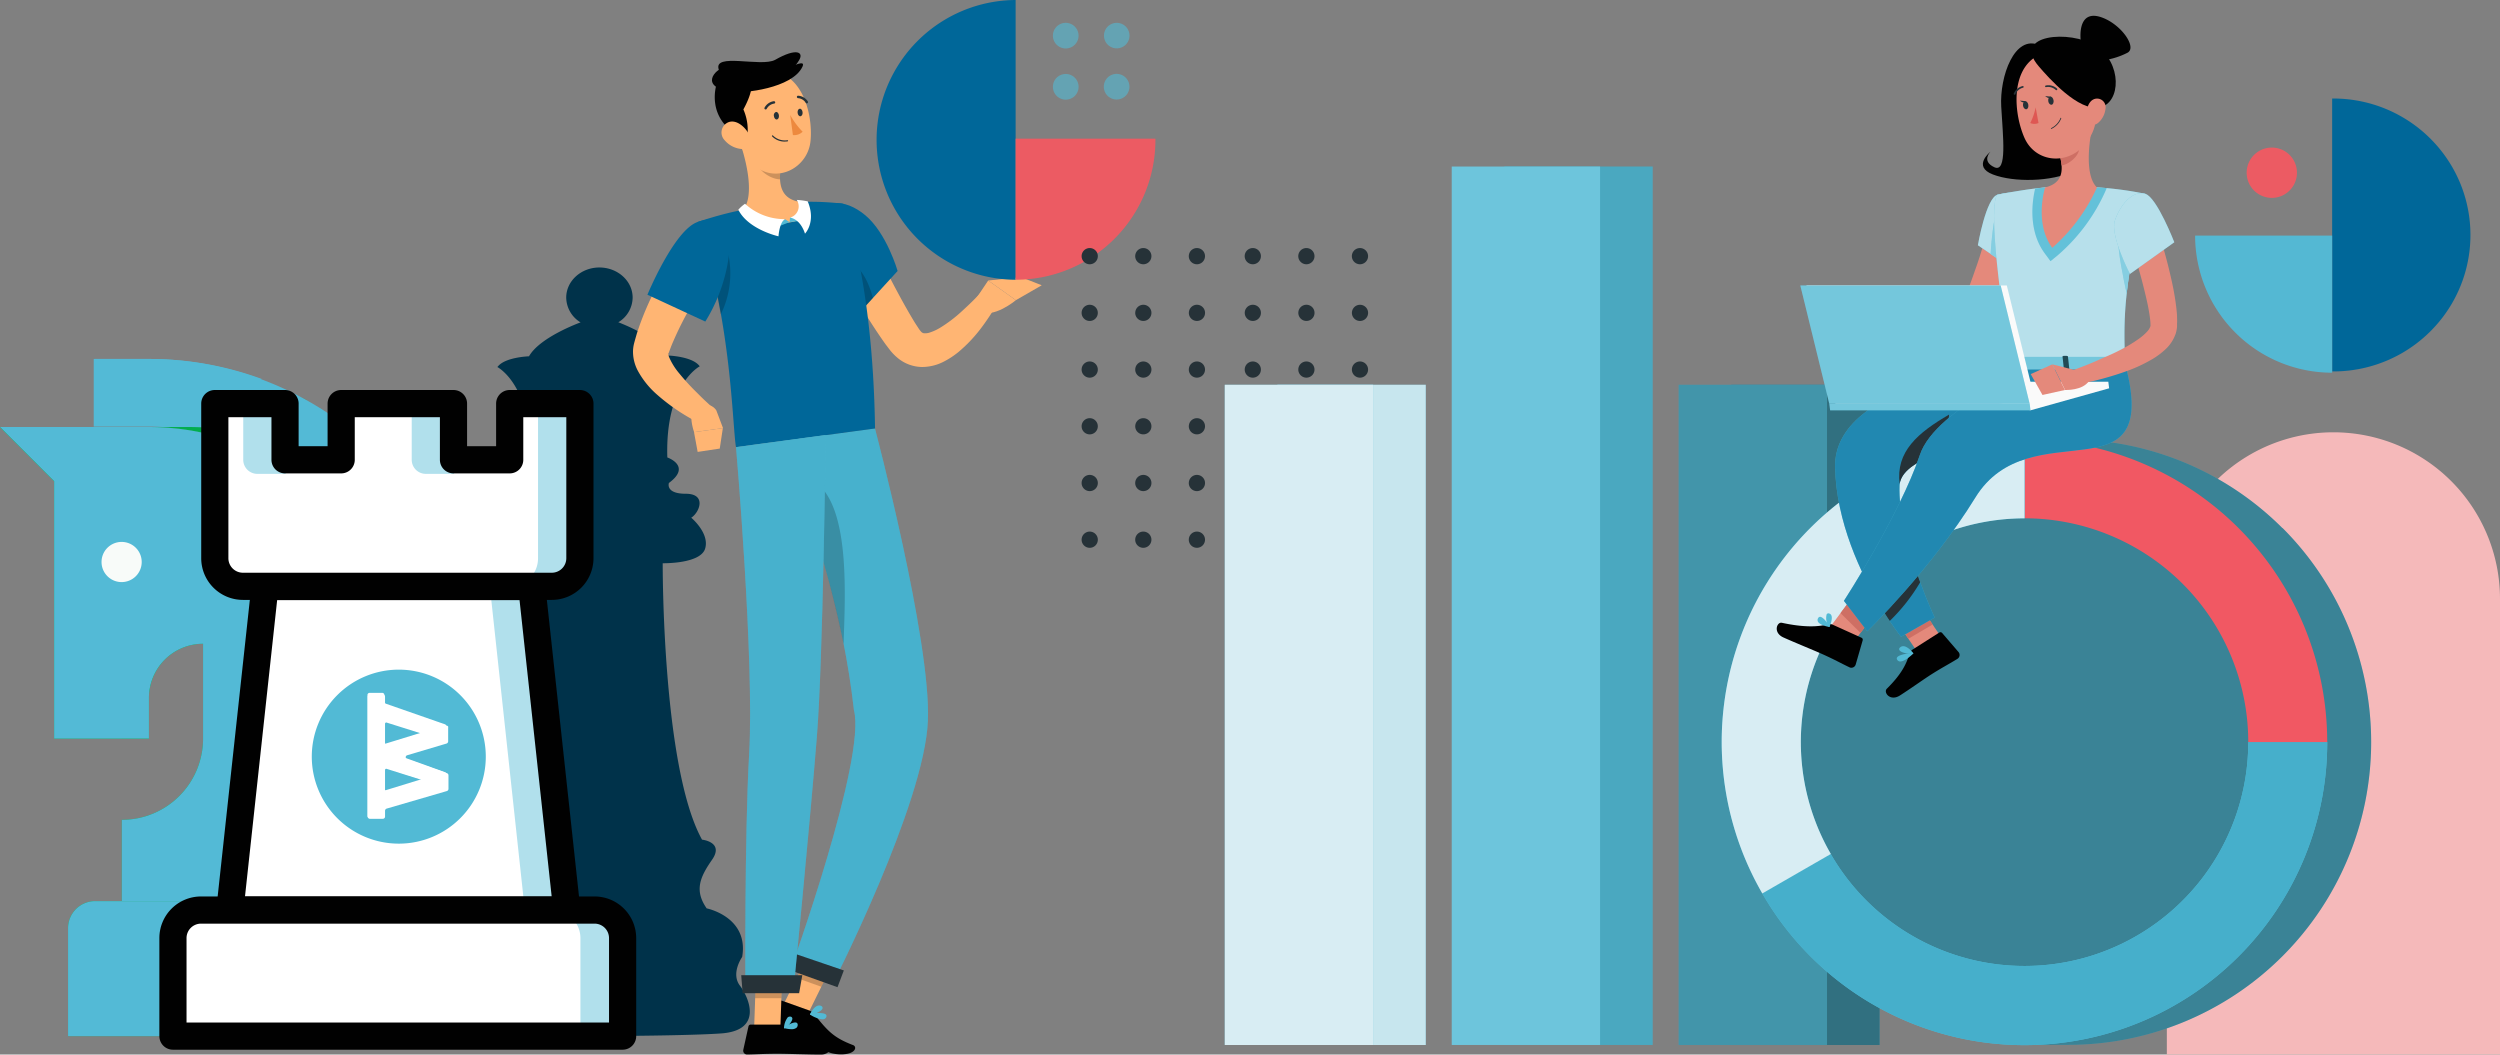 <svg xmlns="http://www.w3.org/2000/svg" width="474.131" height="200" viewBox="0 0 474.131 200">
  <rect x="0" y="0" width="474.131" height="200" fill="#808080" stroke="none"/>
  <g id="Group_10" data-name="Group 10" transform="translate(-1210.869 -272)">
    <g id="Group_5" data-name="Group 5" transform="translate(1210.869 272)">
      <g id="Group_12" data-name="Group 12">
        <g id="Group_57" data-name="Group 57" transform="translate(0 50.729)">
          <path id="Fill_5" data-name="Fill 5" d="M51.961,145.26c7.914-.585,5.263-6.744,3.5-9.076s.436-5.418.436-5.418c1.314-7.619-6.734-9.221-6.734-9.221-2.341-3.374-1.316-5.861,1.027-9.225s-1.905-3.808-1.905-3.808c-7.614-13.764-7.457-52.421-7.457-52.421s7.168.149,8.048-2.779-2.635-5.855-2.635-5.855c1.606-1.028,2.934-4.544-1.023-4.544s-3.213-2.049-3.213-2.049c4.393-3.221-.3-4.836-.3-4.836-.432-13.912,6.143-17.279,6.143-17.279a1.732,1.732,0,0,0-.259-.308c-1.563-1.611-5.737-1.743-5.737-1.743-1.783-3.187-7.873-5.7-9.439-6.309a5.548,5.548,0,0,0,2.713-4.675C35.125,2.562,32.3,0,28.815,0c-3.458,0-6.286,2.562-6.286,5.712a5.58,5.58,0,0,0,2.723,4.7c-.177.062-7.747,2.817-9.78,6.432,0,0-4.166.133-5.739,1.745a2.086,2.086,0,0,0-.259.294s6.591,3.374,6.155,17.282c0,0-4.694,1.612-.3,4.827,0,0,.738,2.049-3.223,2.049s-2.633,3.52-1.015,4.538c0,0-3.513,2.924-2.642,5.861S16.5,56.218,16.5,56.218s.155,38.659-7.449,52.421c0,0-4.246.449-1.907,3.81s3.37,5.857,1.027,9.221c0,0-8.06,1.615-6.734,9.223,0,0,2.2,3.08.434,5.42-1.748,2.343-4.391,8.489,3.525,9.081,7.9.585,38.661.452,46.567-.135" transform="translate(84.856)" fill="#00324a"/>
          <path id="Fill_7" data-name="Fill 7" d="M59.1,102.612V61.567A48.838,48.838,0,0,0,10.279,12.825H0V0H10.279A61.617,61.617,0,0,1,71.948,61.567v41.045Z" transform="translate(17.775 17.349)" fill="#53bad6"/>
          <path id="Fill_9" data-name="Fill 9" d="M7.7,0H0A48.858,48.858,0,0,1,48.793,48.812V89.918H56.5V48.812A48.86,48.86,0,0,0,7.7,0" transform="translate(28.144 30.255)" fill="#03ad4f"/>
          <path id="Fill_11" data-name="Fill 11" d="M0,0A61.456,61.456,0,0,1,24.124,48.854V89.918" transform="translate(65.599 30.043)" fill="#03ad4f"/>
          <path id="Fill_13" data-name="Fill 13" d="M0,0Q1.18.609,2.328,1.269" transform="translate(56.712 24.331)" fill="#03ad4f"/>
          <path id="Fill_15" data-name="Fill 15" d="M31.742,3.826A61.9,61.9,0,0,0,10.246,0H0V5.078" transform="translate(17.987 17.349)" fill="#53bad6"/>
          <path id="Fill_17" data-name="Fill 17" d="M77.026,89.918V48.813A48.854,48.854,0,0,0,28.244,0H0L10.271,10.277V59.089H28.244V51.382A10.269,10.269,0,0,1,38.512,41.108V59.089A15.409,15.409,0,0,1,23.107,74.5V89.918Z" transform="translate(0 30.255)" fill="#03ad4f"/>
          <path id="Fill_19" data-name="Fill 19" d="M7.7,0H0A48.861,48.861,0,0,1,48.8,48.812V89.918h7.7V48.812A48.859,48.859,0,0,0,7.7,0" transform="translate(20.526 30.255)" fill="#03ad4f"/>
          <path id="Fill_21" data-name="Fill 21" d="M0,10.277v7.707H5.148V10.277A10.289,10.289,0,0,1,15.448,0H10.3A10.289,10.289,0,0,0,0,10.277" transform="translate(23.066 71.3)" fill="#03ad4f"/>
          <path id="Fill_23" data-name="Fill 23" d="M0,0,12.908,12.906V5.164Z" transform="translate(0 30.255)" fill="#03ad4f"/>
          <path id="Fill_25" data-name="Fill 25" d="M77.026,89.918V48.813A48.854,48.854,0,0,0,28.244,0H0L10.271,10.277V59.089H28.244V51.382A10.269,10.269,0,0,1,38.512,41.108V59.089A15.409,15.409,0,0,1,23.107,74.5V89.918" transform="translate(0 30.255)" fill="#53bad6"/>
          <path id="Fill_27" data-name="Fill 27" d="M0,3.808A3.809,3.809,0,1,0,3.81,0,3.809,3.809,0,0,0,0,3.808" transform="translate(19.257 52.047)" fill="#f8fbf9"/>
          <path id="Fill_29" data-name="Fill 29" d="M5.128,0A5.125,5.125,0,0,0,0,5.121V25.6H87.183V5.121A5.125,5.125,0,0,0,82.056,0Z" transform="translate(12.908 120.172)" fill="#03ad4f"/>
          <path id="Fill_31" data-name="Fill 31" d="M7.745,0H0A5.144,5.144,0,0,1,5.165,5.121V25.6h7.744V5.121A5.143,5.143,0,0,0,7.745,0" transform="translate(87.183 120.172)" fill="#03ad4f"/>
          <path id="Fill_33" data-name="Fill 33" d="M17.95,0H5.13A5.125,5.125,0,0,0,0,5.121V25.6H87.183V5.121A5.126,5.126,0,0,0,82.056,0H25.643" transform="translate(12.908 120.172)" fill="#53bad6"/>
          <path id="Fill_35" data-name="Fill 35" d="M6.658,0,0,61.356H63.906L57.248,0Z" transform="translate(43.592 60.509)" fill="#fff"/>
          <path id="Fill_37" data-name="Fill 37" d="M7.964,0H0L6.635,61.356H14.6Z" transform="translate(92.897 60.509)" fill="#b1e0ec"/>
          <path id="Stroke_39" data-name="Stroke 39" d="M63.906,61.356H0L3.435,29.69,5.5,10.674,6.658,0H57.253Z" transform="translate(43.592 60.509)" fill="none" stroke="#010101" stroke-linecap="round" stroke-linejoin="round" stroke-miterlimit="10" stroke-width="5.153"/>
          <path id="Fill_41" data-name="Fill 41" d="M5.329,0A5.322,5.322,0,0,0,0,5.313V23.908H85.279V5.313A5.321,5.321,0,0,0,79.947,0Z" transform="translate(32.8 121.865)" fill="#fff"/>
          <path id="Fill_43" data-name="Fill 43" d="M8,0H0A5.324,5.324,0,0,1,5.332,5.313V23.908h8V5.313A5.324,5.324,0,0,0,8,0" transform="translate(104.747 121.865)" fill="#b1e0ec"/>
          <path id="Stroke_45" data-name="Stroke 45" d="M5.329,0A5.322,5.322,0,0,0,0,5.313V23.908H85.279V5.313A5.321,5.321,0,0,0,79.947,0Z" transform="translate(32.8 121.865)" fill="none" stroke="#010101" stroke-linecap="round" stroke-linejoin="round" stroke-miterlimit="10" stroke-width="5.153"/>
          <path id="Fill_47" data-name="Fill 47" d="M23.952,0V10.675H13.307V0H0V29.36A5.33,5.33,0,0,0,5.323,34.7H63.874A5.33,5.33,0,0,0,69.2,29.36V0H55.889V10.675H45.242V0Z" transform="translate(40.841 25.812)" fill="#fff"/>
          <path id="Fill_49" data-name="Fill 49" d="M5.332,0V29.36A5.336,5.336,0,0,1,0,34.7H8a5.337,5.337,0,0,0,5.334-5.338V0Z" transform="translate(96.706 25.812)" fill="#b1e0ec"/>
          <path id="Fill_51" data-name="Fill 51" d="M0,0V10.663a2.673,2.673,0,0,0,2.681,2.666h5.36V0Z" transform="translate(78.084 25.812)" fill="#b1e0ec"/>
          <path id="Fill_53" data-name="Fill 53" d="M0,10.662a2.675,2.675,0,0,0,2.682,2.667h5.36V0H0Z" transform="translate(46.131 25.812)" fill="#b1e0ec"/>
          <path id="Stroke_55" data-name="Stroke 55" d="M79.895,34.655H21.306a5.334,5.334,0,0,1-5.326-5.331V0H29.3V10.662H39.947V0h21.3V10.662H71.906V0H85.221V29.325A5.334,5.334,0,0,1,79.895,34.655Z" transform="translate(24.758 25.812)" fill="none" stroke="#010101" stroke-linecap="round" stroke-linejoin="round" stroke-miterlimit="10" stroke-width="5.153"/>
        </g>
        <g id="freepik--Character--inject-62" transform="translate(120.056 9.913)">
          <path id="Path" d="M0,10.41l4.682,1.673L9.8,1.679,5.12,0,0,10.41Z" transform="translate(28.546 170.183)" fill="#ffb573"/>
          <path id="Path-2" data-name="Path" d="M7.322,1.673,4.686,7.04,0,5.361,2.642,0l4.68,1.673Z" transform="translate(31.024 170.19)" opacity="0.2"/>
          <path id="Path-3" data-name="Path" d="M8.145,1.854,3.037.029a.421.421,0,0,0-.514.177L.109,4.022A.733.733,0,0,0,.347,5.029.687.687,0,0,0,.49,5.1c1.854.633,4.56,1.477,6.877,2.3,2.705.966,3.494,2.785,6.867,2.785,2.781,0,3.062-1.449,2.248-1.755C12.753,7.016,11.611,5.685,9.146,2.6A2.318,2.318,0,0,0,8.145,1.854Z" transform="translate(25.247 179.86)" fill="#010101"/>
          <path id="Path-4" data-name="Path" d="M27.366,55.414C27.965,40.224,17.32,0,17.32,0L0,2.34C6.321,20.3,11.235,34.97,13.338,53.457,15.731,62.6,1.346,102.615,1.346,102.615l7.927,2.838S26.751,71.2,27.366,55.414Z" transform="translate(28.559 71.328)" fill="#52bad5"/>
          <path id="Path-5" data-name="Path" d="M27.366,55.414C27.965,40.224,17.32,0,17.32,0L0,2.34C6.321,20.3,11.235,34.97,13.338,53.457,15.731,62.6,1.346,102.615,1.346,102.615l7.927,2.838S26.751,71.2,27.366,55.414Z" transform="translate(28.559 71.328)" fill="#2c9ab7" opacity="0.3"/>
          <path id="Path-6" data-name="Path" d="M2.457,0,0,2.954c.259.738.476,1.477.666,2.213A207.412,207.412,0,0,1,7.539,30.535h0C7.811,21.425,8.81,5.087,2.457,0Z" transform="translate(32.395 81.712)" opacity="0.2"/>
          <path id="Path-7" data-name="Path" d="M9.444,6.437,0,3.059,1.085,0l9.56,3.258-1.2,3.18Z" transform="translate(29.334 170.875)" fill="#263238"/>
          <path id="Shape" d="M.06.325A.131.131,0,0,1,0,.194.12.12,0,0,1,.1.1C.357.076,2.58-.211,3.038.31a.387.387,0,0,1,.076.363.633.633,0,0,1-.4.464,1,1,0,0,1-.375.064A5.4,5.4,0,0,1,.06.325Z" transform="translate(33.561 182.209)" fill="#52bad5"/>
          <path id="Shape-2" data-name="Shape" d="M.048,1.757.016,1.73a.109.109,0,0,1,0-.114C.041,1.565.612.344,1.388.071a.848.848,0,0,1,.679,0,.435.435,0,0,1,.305.458C2.271,1.088.761,1.7.13,1.757a.128.128,0,0,1-.082,0Z" transform="translate(33.574 180.777)" fill="#52bad5"/>
          <path id="Path-8" data-name="Path" d="M0,11.53H4.973L5.373,0H.4L0,11.53Z" transform="translate(22.971 173.452)" fill="#ffb573"/>
          <path id="Path-9" data-name="Path" d="M7.488,0H1.422A.422.422,0,0,0,1,.336L.016,4.787a.732.732,0,0,0,.563.869.749.749,0,0,0,.169.015C2.7,5.64,4.119,5.526,6.571,5.526c1.511,0,6.07.158,8.154.158s2.358-2.068,1.515-2.251c-3.81-.844-6.713-2-7.937-3.1A1.223,1.223,0,0,0,7.488,0Z" transform="translate(20.894 184.404)" fill="#010101"/>
          <path id="Path-10" data-name="Path" d="M6.77,0l4.956,9.655c1.662,3.18,3.371,6.4,5.156,9.3l.681,1.038a3.417,3.417,0,0,0,.354.464,1.016,1.016,0,0,0,.514.363,2.687,2.687,0,0,0,1.327-.173,9.12,9.12,0,0,0,1.9-.9,26.552,26.552,0,0,0,3.968-3.011c.632-.578,1.264-1.163,1.9-1.785s1.264-1.266,1.823-1.871L32.4,15.216c-.489.9-.98,1.688-1.519,2.494s-1.091,1.6-1.686,2.365A27.344,27.344,0,0,1,25,24.444a15.84,15.84,0,0,1-2.851,1.838,8.99,8.99,0,0,1-4,.947,7.369,7.369,0,0,1-4.5-1.622,9.969,9.969,0,0,1-1.532-1.538l-.914-1.2a100.27,100.27,0,0,1-6.051-9.64C3.317,9.963,1.608,6.686,0,3.31Z" transform="translate(36.65 32.458)" fill="#ffb573"/>
          <path id="Path-11" data-name="Path" d="M.055,4.288C-.737,8.982,7.316,22.133,7.316,22.133l8.466-9.26S13.723,5.7,9.646,2.3C5.714-.978.971-1.118.055,4.288Z" transform="translate(34.397 28.603)" fill="#006799"/>
          <path id="Path-12" data-name="Path" d="M9.393,6.513C7.52,2.294,3.6-.086,0,0,1.848,5.726,6.6,13.49,6.6,13.49l3.778-4.127a19.138,19.138,0,0,0-.984-2.85Z" transform="translate(35.116 37.245)" opacity="0.2"/>
          <path id="Path-13" data-name="Path" d="M0,3.336,2.236,0,7.482,3.734S3.169,7.359.5,5.806Z" transform="translate(65.122 43.286)" fill="#ffb573"/>
          <path id="Path-14" data-name="Path" d="M6.243,0l3.911,1.538L5.247,4.363,0,.629,6.243,0Z" transform="translate(67.358 42.653)" fill="#ffb573"/>
          <path id="Path-15" data-name="Path" d="M.211,0H5.183L4.973,5.945H0L.211,0Z" transform="translate(23.16 173.452)" opacity="0.2"/>
          <path id="Path-16" data-name="Path" d="M0,3.847a111.584,111.584,0,0,1,4.214,16.14C4.933,23.8,5.447,27.458,5.841,30.8c.914,7.783,1.123,13.748,1.475,15.752l26.37-3.555C33.264,13.963,27.653.376,27.653.376A50.832,50.832,0,0,0,21.269,0c-.451,0-.908,0-1.372.032A98.6,98.6,0,0,0,8.668,1.526c-.7.135-1.416.281-2.107.439C3.068,2.783,0,3.847,0,3.847Z" transform="translate(12.212 28.352)" fill="#006799"/>
          <path id="Path-17" data-name="Path" d="M3.595,0,0,1.386C.769,4.306,1.4,7.2,1.9,10.011c.088.464.173.922.255,1.38A17.636,17.636,0,0,0,3.595,0Z" transform="translate(14.485 38.328)" opacity="0.2"/>
          <path id="Path-18" data-name="Path" d="M0,0C1.195,3.511,2.788,10.028.59,12.775a11.283,11.283,0,0,0,9.1,2.321c3.085-.483,2.95-2.677,2.107-3.785-4.153-.422-4.446-3.42-4.128-6.329Z" transform="translate(20.297 17.124)" fill="#ffb573"/>
          <path id="Path-19" data-name="Path" d="M0,.956.217,1.3,2.1.568,1.214,0,0,.956Z" transform="translate(27.587 31.644)" fill="#52bad5"/>
          <path id="Path-20" data-name="Path" d="M1.656.827,0,1.013.095.154,1.047,0l.609.827Z" transform="translate(29.684 31.199)" fill="#52bad5"/>
          <path id="Path-21" data-name="Path" d="M1.271,0A11.058,11.058,0,0,0,8.835,2.918c-1.054.633-1.214,3.258-1.214,3.258S1.9,4.91,0,1.137A7.167,7.167,0,0,1,1.271,0Z" transform="translate(19.966 28.728)" fill="#fff"/>
          <path id="Path-22" data-name="Path" d="M1.264,0A2.2,2.2,0,0,1,0,3.353c2.107.376,2.832,3.053,2.832,3.053S5,4.211,3.346.274A14.592,14.592,0,0,0,1.264,0Z" transform="translate(29.778 28)" fill="#fff"/>
          <path id="Path-23" data-name="Path" d="M.02,0,4.561,2.926a10.962,10.962,0,0,0-.076,2.036c-1.57,0-3.906-1.42-4.288-3A5.687,5.687,0,0,1,.02,0Z" transform="translate(23.402 19.135)" opacity="0.2"/>
          <path id="Path-24" data-name="Path" d="M.141,8.115c.959,4.853,1.264,7.732,4.077,9.916,4.214,3.268,9.941.224,10.449-4.815.457-4.534-1.188-11.695-6.224-13a6.747,6.747,0,0,0-8.3,7.906Z" transform="translate(18.993 3.625)" fill="#ffb573"/>
          <path id="Path-25" data-name="Path" d="M6.062,11.181A9.645,9.645,0,0,0,5.43,5.368c.548-1.011,1.816-3.485,1.5-5.087C4.847-.352.439.281.439.281S-2.334,7.537,6.062,11.181Z" transform="translate(15.498 5.475)" fill="#010101"/>
          <path id="Path-26" data-name="Path" d="M3.694,5.413C5.987,5.761,15.2,4.737,17.146.674c.7-1.477-1.728-.1-3.074.139S4.425.566,2.183.851C.831,1.03-2.669,4.425,3.694,5.413Z" transform="translate(14.97 2.093)" fill="#010101"/>
          <path id="Path-27" data-name="Path" d="M.106,3.326C-1.088-.037,8.128,2.9,10.8,1.427c4.039-2.308,5.478-1.477,4.515.1s-1.551,2.11-6.066,2.11S.8,5.309.106,3.326Z" transform="translate(16.168)" fill="#010101"/>
          <path id="Path-28" data-name="Path" d="M.571,3.542A4.709,4.709,0,0,0,3.747,5.2C5.386,5.342,5.894,3.8,5.177,2.411,4.545,1.145,2.91-.414,1.366.1A2.1,2.1,0,0,0,.571,3.542Z" transform="translate(16.803 13.139)" fill="#ffb573"/>
          <path id="Path-29" data-name="Path" d="M17.008,0s-.489,42.918-1.686,57.438c-1.264,15.9-4.446,48.222-4.446,48.222H1.785s-.19-29.6.706-45.15C3.512,42.8,0,2.291,0,2.291Z" transform="translate(19.528 72.587)" fill="#52bad5"/>
          <path id="Path-30" data-name="Path" d="M17.008,0s-.489,42.918-1.686,57.438c-1.264,15.9-4.446,48.222-4.446,48.222H1.785s-.19-29.6.706-45.15C3.512,42.8,0,2.291,0,2.291Z" transform="translate(19.528 72.587)" fill="#2c9ab7" opacity="0.3"/>
          <path id="Path-31" data-name="Path" d="M10.988,3.414H.268L0,0H11.585l-.6,3.414Z" transform="translate(20.518 175.03)" fill="#263238"/>
          <path id="Path-32" data-name="Path" d="M.011.789c.051.395.306.686.567.633S1,1.033.95.641.641-.053.386.008A.655.655,0,0,0,.011.789Z" transform="translate(26.713 11.321)" fill="#263238"/>
          <path id="Path-33" data-name="Path" d="M.009.8c.051.4.306.694.567.633S1,1.041.949.641.645-.051.384.008-.041.4.009.8Z" transform="translate(31.204 10.701)" fill="#263238"/>
          <path id="Path-34" data-name="Path" d="M0,0A14.4,14.4,0,0,0,2.356,3.18a2.3,2.3,0,0,1-1.848.633Z" transform="translate(29.81 11.892)" fill="#ed893e"/>
          <path id="Path-35" data-name="Path" d="M2.446,1.183a4.287,4.287,0,0,0,.52-.038.116.116,0,0,0,.1-.127h0A.114.114,0,0,0,2.939.924h0A3.173,3.173,0,0,1,.2.034a.12.12,0,0,0-.166,0A.116.116,0,0,0,.033.2h0a3.283,3.283,0,0,0,2.413.987Z" transform="translate(26.342 15.753)" fill="#263238"/>
          <path id="Path-36" data-name="Path" d="M.228,1.566a.23.23,0,0,0,.211-.12A1.9,1.9,0,0,1,1.83.46.238.238,0,0,0,2.053.211h0A.249.249,0,0,0,1.8,0,2.358,2.358,0,0,0,.032,1.22a.236.236,0,0,0,.084.323h0A.28.28,0,0,0,.228,1.566Z" transform="translate(24.915 9.278)" fill="#263238"/>
          <path id="Path-37" data-name="Path" d="M1.872,1.456A.211.211,0,0,0,2,1.418a.241.241,0,0,0,.072-.329A2.351,2.351,0,0,0,.214,0a.236.236,0,0,0,0,.47,1.856,1.856,0,0,1,1.462.878A.23.23,0,0,0,1.872,1.456Z" transform="translate(31.076 8.236)" fill="#263238"/>
          <path id="Shape-3" data-name="Shape" d="M1.395,1.276a5.9,5.9,0,0,1-1.3-.19A.116.116,0,0,1,0,.991a.119.119,0,0,1,.05-.12C.236.755,1.837-.23,2.39.05A.382.382,0,0,1,2.6.388a.734.734,0,0,1-.247.633,1.493,1.493,0,0,1-.841.26Q1.454,1.281,1.395,1.276Z" transform="translate(28.626 184.001)" fill="#52bad5"/>
          <path id="Shape-4" data-name="Shape" d="M0,2.125A3.5,3.5,0,0,1,.7.154.632.632,0,0,1,1.2.006a.383.383,0,0,1,.375.306c.1.526-.889,1.62-1.4,1.9H.117a.122.122,0,0,1-.064.021A.11.11,0,0,1,0,2.125Z" transform="translate(28.634 182.885)" fill="#52bad5"/>
          <path id="Path-38" data-name="Path" d="M16.245,4.515,14.981,6.372c-.421.633-.843,1.266-1.264,1.939-.813,1.3-1.631,2.6-2.387,3.931a63.1,63.1,0,0,0-4.046,8.045L6.9,21.3l-.164.445a.258.258,0,0,0,0-.057c-.051-.038-.072.287.082.726a12.415,12.415,0,0,0,1.987,3.18,42.822,42.822,0,0,0,3.017,3.319c.546.54,1.085,1.093,1.652,1.629l1.686,1.57-2.031,3.135a37.611,37.611,0,0,1-8.517-5.621A16.41,16.41,0,0,1,.937,25.1,7.724,7.724,0,0,1,0,21.176,6.479,6.479,0,0,1,.187,19.91l.057-.23.044-.158L.377,19.2l.362-1.266a56.325,56.325,0,0,1,4.046-9.4c.8-1.477,1.633-2.926,2.541-4.338.445-.707.9-1.405,1.365-2.11S9.624.73,10.166,0Z" transform="translate(0 35.353)" fill="#ffb573"/>
          <path id="Path-39" data-name="Path" d="M9.482.5C5.036,2.087,0,14.284,0,14.284l10.98,5.089A31.79,31.79,0,0,0,15.114,8.91C16.4,2.33,14.912-1.411,9.482.5Z" transform="translate(2.73 31.701)" fill="#006799"/>
          <path id="Path-40" data-name="Path" d="M4.743,1.068,6.008,4.414.529,5.182S-.988,1.049,1.115,0H2.9A2.271,2.271,0,0,1,4.743,1.068Z" transform="translate(11.057 66.863)" fill="#ffb573"/>
          <path id="Path-41" data-name="Path" d="M4.884,3.884.693,4.515,0,.768,5.47,0,4.884,3.884Z" transform="translate(11.563 71.277)" fill="#ffb573"/>
        </g>
        <g id="Group_11" data-name="Group 11" transform="translate(166.097)">
          <path id="Path-42" data-name="Path" d="M26.519,0a26.531,26.531,0,0,0,0,53.061h0V0h0" fill="#006799"/>
          <path id="Path-43" data-name="Path" d="M26.515.006H0V26.764H0a26.511,26.511,0,0,0,18.75-7.772A26.534,26.534,0,0,0,26.515.234V0" transform="translate(26.519 26.29)" fill="#ec5b63"/>
          <path id="Shape-5" data-name="Shape" d="M.706,13.877a2.435,2.435,0,1,1,1.731.722A2.439,2.439,0,0,1,.706,13.877Zm9.652-.024a2.431,2.431,0,1,1,1.729.721A2.436,2.436,0,0,1,10.358,13.853ZM.706,4.173a2.432,2.432,0,1,1,1.729.721A2.436,2.436,0,0,1,.706,4.173Zm9.717.016a2.421,2.421,0,0,1-.632-2.435,2.42,2.42,0,1,1,3.083,2.994,2.419,2.419,0,0,1-2.452-.56Z" transform="translate(33.587 4.3)" fill="#52bad5" opacity="0.6"/>
        </g>
      </g>
      <g id="Group_4" data-name="Group 4" transform="translate(59.131 127)">
        <g id="Group_3" data-name="Group 3">
          <g id="Group_2" data-name="Group 2">
            <g id="Group_2_Copy" data-name="Group 2 Copy">
              <g id="Group">
                <path id="Shape-6" data-name="Shape" d="M0,16.5A16.5,16.5,0,1,1,16.5,33,16.507,16.507,0,0,1,0,16.5" fill="#52bad5"/>
                <path id="Shape-7" data-name="Shape" d="M2.79,23.76H.416A.405.405,0,0,1,0,23.347V.413A.405.405,0,0,1,.416,0H2.79a.405.405,0,0,1,.416.413V1.651a.446.446,0,0,0,.3.413l11.16,3.891a.378.378,0,0,1,.231.17.233.233,0,0,1,.007.184V8.961a.446.446,0,0,1-.3.413l-7.3,2.24a.409.409,0,0,0,0,.767l7.361,2.653a.444.444,0,0,1,.3.412v2.595a.444.444,0,0,1-.3.412L3.5,21.814a.446.446,0,0,0-.3.413v1.12A.405.405,0,0,1,2.79,23.76Zm.645-9.566a.247.247,0,0,0-.229.251v3.773c0,.15.084.251.208.251a.283.283,0,0,0,.089-.016l6.708-2.064L3.5,14.209A.15.15,0,0,0,3.435,14.194Zm0-8.844a.25.25,0,0,0-.23.251V9.374c0,.15.084.251.209.251A.284.284,0,0,0,3.5,9.61l6.708-2.064L3.5,5.365A.15.15,0,0,0,3.436,5.35Z" transform="translate(10.56 4.4)" fill="#fff"/>
              </g>
            </g>
          </g>
        </g>
        <g id="Group_3-2" data-name="Group 3" transform="translate(10.607 4.714)">
          <g id="Group_2-2" data-name="Group 2">
            <g id="Group_2_Copy-2" data-name="Group 2 Copy">
              <g id="Group-2" data-name="Group">
                <path id="Shape-8" data-name="Shape" d="M2.858,23.571H.426A.408.408,0,0,1,0,23.162V.41A.409.409,0,0,1,.426,0H2.858a.409.409,0,0,1,.426.41V1.638a.443.443,0,0,0,.3.41l11.43,3.86a.381.381,0,0,1,.237.17.226.226,0,0,1,.006.181V8.89a.443.443,0,0,1-.3.41L7.478,11.523a.4.4,0,0,0,0,.76l7.539,2.632a.443.443,0,0,1,.3.41V17.9a.442.442,0,0,1-.3.409L3.587,21.641a.443.443,0,0,0-.3.41v1.111A.408.408,0,0,1,2.858,23.571Zm.661-9.49a.249.249,0,0,0-.235.249v3.744a.22.22,0,0,0,.213.248.3.3,0,0,0,.091-.015l6.87-2.047L3.587,14.1A.157.157,0,0,0,3.518,14.081Zm0-8.773a.249.249,0,0,0-.235.249V9.3a.221.221,0,0,0,.213.249.3.3,0,0,0,.091-.015l6.87-2.047L3.587,5.323A.157.157,0,0,0,3.518,5.307Z" fill="#fff"/>
              </g>
            </g>
          </g>
        </g>
      </g>
    </g>
    <g id="Artboard_13_copy" data-name="Artboard 13 copy" transform="translate(1416 275)">
      <g id="Group_13" data-name="Group 13">
        <path id="Path-44" data-name="Path" d="M31.593,0A31.591,31.591,0,0,0,0,31.589v86.425H63.186V31.589A31.593,31.593,0,0,0,31.593,0" transform="translate(205.814 78.987)" fill="#f5b9ba"/>
        <path id="Shape-9" data-name="Shape" d="M0,55.318a1.538,1.538,0,1,1,1.54,1.535A1.537,1.537,0,0,1,0,55.318Zm51.252,0a1.538,1.538,0,1,1,1.542,1.532h0A1.538,1.538,0,0,1,51.252,55.319Zm-10.162,0a1.538,1.538,0,1,1,1.541,1.532h0A1.538,1.538,0,0,1,41.09,55.319Zm-10.163,0a1.538,1.538,0,1,1,1.542,1.532h0A1.538,1.538,0,0,1,30.928,55.319Zm-10.6,0a1.538,1.538,0,1,1,1.541,1.532h0A1.538,1.538,0,0,1,20.325,55.319Zm-10.163,0A1.538,1.538,0,1,1,11.7,56.851h0A1.538,1.538,0,0,1,10.162,55.319Zm41.09-10.753A1.538,1.538,0,1,1,52.795,46.1h0A1.539,1.539,0,0,1,51.252,44.566Zm-10.162,0A1.538,1.538,0,1,1,42.633,46.1h-.005A1.537,1.537,0,0,1,41.09,44.566Zm-10.163,0A1.538,1.538,0,1,1,32.47,46.1h0A1.539,1.539,0,0,1,30.928,44.566Zm-10.6,0A1.538,1.538,0,1,1,21.867,46.1h-.005A1.537,1.537,0,0,1,20.325,44.566Zm-10.163,0A1.538,1.538,0,1,1,11.705,46.1H11.7A1.539,1.539,0,0,1,10.162,44.566ZM0,44.564A1.538,1.538,0,1,1,1.542,46.1h0A1.538,1.538,0,0,1,0,44.564ZM51.258,33.809A1.535,1.535,0,1,1,52.8,35.338h0A1.535,1.535,0,0,1,51.258,33.809Zm-10.163,0a1.535,1.535,0,1,1,1.54,1.528h0A1.536,1.536,0,0,1,41.095,33.809Zm-10.162,0a1.535,1.535,0,1,1,1.539,1.528h0A1.536,1.536,0,0,1,30.933,33.809Zm-10.6,0a1.535,1.535,0,1,1,1.54,1.528h0A1.536,1.536,0,0,1,20.329,33.809Zm-10.162,0a1.535,1.535,0,1,1,1.539,1.528h0A1.536,1.536,0,0,1,10.167,33.809ZM0,33.809a1.536,1.536,0,1,1,1.539,1.529h0A1.536,1.536,0,0,1,0,33.809ZM51.258,23.055A1.535,1.535,0,1,1,52.8,24.583h0A1.536,1.536,0,0,1,51.258,23.055Zm-10.163,0a1.535,1.535,0,1,1,1.54,1.528h0A1.536,1.536,0,0,1,41.095,23.055Zm-10.162,0a1.535,1.535,0,1,1,1.539,1.528h0A1.536,1.536,0,0,1,30.933,23.055Zm-10.6,0a1.535,1.535,0,1,1,1.54,1.528h0A1.536,1.536,0,0,1,20.329,23.055Zm-10.162,0a1.535,1.535,0,1,1,1.539,1.528h0A1.536,1.536,0,0,1,10.167,23.055ZM0,23.054a1.536,1.536,0,1,1,1.539,1.53h0A1.536,1.536,0,0,1,0,23.054ZM51.262,12.3A1.535,1.535,0,1,1,52.8,13.831h0A1.536,1.536,0,0,1,51.262,12.3ZM41.1,12.3a1.536,1.536,0,1,1,1.54,1.528h0A1.536,1.536,0,0,1,41.1,12.3Zm-10.162,0a1.535,1.535,0,1,1,1.54,1.528h0A1.536,1.536,0,0,1,30.938,12.3Zm-10.6,0a1.536,1.536,0,1,1,1.54,1.528h0A1.536,1.536,0,0,1,20.334,12.3Zm-10.166,0a1.535,1.535,0,1,1,1.539,1.528h0A1.536,1.536,0,0,1,10.167,12.3ZM0,12.3a1.536,1.536,0,1,1,1.539,1.53h0A1.536,1.536,0,0,1,0,12.3ZM51.252,1.544a1.538,1.538,0,1,1,1.542,1.533h0A1.539,1.539,0,0,1,51.252,1.544Zm-10.162,0a1.538,1.538,0,1,1,1.541,1.533h0A1.539,1.539,0,0,1,41.09,1.544Zm-10.163,0a1.538,1.538,0,1,1,1.542,1.533h0A1.539,1.539,0,0,1,30.928,1.544Zm-10.6,0a1.538,1.538,0,1,1,1.541,1.533h0A1.539,1.539,0,0,1,20.325,1.544Zm-10.163,0A1.538,1.538,0,1,1,11.7,3.077h0A1.539,1.539,0,0,1,10.162,1.544ZM0,1.544A1.538,1.538,0,1,1,1.54,3.077,1.538,1.538,0,0,1,0,1.544Z" transform="translate(0 44.042)" fill="#263238"/>
        <g id="Group_14" data-name="Group 14" transform="translate(211.178 15.686)">
          <path id="Path-45" data-name="Path" d="M0,0V51.756H0A26.035,26.035,0,0,0,22.707,38.881a25.766,25.766,0,0,0,0-26A26.035,26.035,0,0,0,0,0" transform="translate(25.99)" fill="#006799"/>
          <path id="Path-46" data-name="Path" d="M25.99,0H0A26.021,26.021,0,0,0,7.616,18.388,25.965,25.965,0,0,0,25.99,26h0V0" transform="translate(0 25.998)" fill="#54b8d3"/>
          <path id="Path-47" data-name="Path" d="M4.769,0A4.77,4.77,0,1,0,8.144,1.4,4.77,4.77,0,0,0,4.769,0" transform="translate(9.776 9.302)" fill="#ec5b63"/>
        </g>
        <g id="freepik--Chart--inject-80" transform="translate(27.149 28.584)">
          <rect id="Rectangle" width="28.133" height="125.214" transform="translate(9.981 41.389)" fill="#52bad5"/>
          <rect id="Rectangle-2" data-name="Rectangle" width="28.133" height="125.214" transform="translate(9.981 41.389)" fill="#fafafa" opacity="0.7"/>
          <rect id="Rectangle-3" data-name="Rectangle" width="28.133" height="166.596" transform="translate(53.022)" fill="#52bad5"/>
          <rect id="Rectangle-4" data-name="Rectangle" width="28.133" height="166.596" transform="translate(53.022)" opacity="0.1"/>
          <rect id="Rectangle-5" data-name="Rectangle" width="28.133" height="125.214" transform="translate(96.065 41.389)" fill="#52bad5"/>
          <rect id="Rectangle-6" data-name="Rectangle" width="28.133" height="125.214" transform="translate(96.065 41.389)" opacity="0.4"/>
          <rect id="Rectangle-7" data-name="Rectangle" width="28.133" height="125.214" transform="translate(0 41.389)" fill="#52bad5"/>
          <rect id="Rectangle-8" data-name="Rectangle" width="28.133" height="125.214" transform="translate(0 41.389)" fill="#fafafa" opacity="0.8"/>
          <rect id="Rectangle-9" data-name="Rectangle" width="28.133" height="166.596" transform="translate(43.045)" fill="#6dc5dc"/>
          <path id="Rectangle-10" data-name="Rectangle" d="M28.133.119h0Z" transform="translate(43.045 166.476)" fill="#fafafa" opacity="0.2"/>
          <rect id="Rectangle-11" data-name="Rectangle" width="28.133" height="125.214" transform="translate(86.084 41.389)" fill="#52bad5"/>
          <rect id="Rectangle-12" data-name="Rectangle" width="28.133" height="125.214" transform="translate(86.084 41.389)" opacity="0.2"/>
        </g>
        <g id="freepik--Character--inject-80" transform="translate(121.489)">
          <path id="Shape-10" data-name="Shape" d="M57.345,114.834h-8.3v-.587a57.416,57.416,0,0,1,0-113.631V0h8.288a57.455,57.455,0,0,1,40.6,16.82l.012-.026a57.423,57.423,0,0,1-40.57,98.04Z" transform="translate(8.3 80.322)" fill="#52bad5"/>
          <path id="Shape-11" data-name="Shape" d="M57.345,114.834h-8.3v-.587a57.416,57.416,0,0,1,0-113.631V0h8.288a57.455,57.455,0,0,1,40.6,16.82l.012-.026a57.423,57.423,0,0,1-40.57,98.04Z" transform="translate(8.3 80.322)" opacity="0.3"/>
          <path id="Path-48" data-name="Path" d="M92.162,0H107.14A57.423,57.423,0,0,1,49.788,57.481,57.392,57.392,0,0,1,0,28.722l12.978-7.494A42.423,42.423,0,0,0,60.717,41.022,42.439,42.439,0,0,0,92.162,0Z" transform="translate(7.606 137.732)" fill="#52bad5"/>
          <path id="Path-49" data-name="Path" d="M92.162,0H107.14A57.423,57.423,0,0,1,49.788,57.481,57.392,57.392,0,0,1,0,28.722l12.978-7.494A42.423,42.423,0,0,0,60.717,41.022,42.439,42.439,0,0,0,92.162,0Z" transform="translate(7.606 137.732)" fill="#46afcb"/>
          <path id="Path-50" data-name="Path" d="M0,0A57.444,57.444,0,0,1,57.4,57.417H42.423A42.449,42.449,0,0,0,0,14.974Z" transform="translate(57.345 80.322)" fill="#f15863"/>
          <path id="Path-51" data-name="Path" d="M57.345,0V14.981A42.436,42.436,0,0,0,20.6,78.637L7.606,86.119A57.4,57.4,0,0,1,57.345,0Z" transform="translate(0 80.322)" fill="#52bad5"/>
          <path id="Path-52" data-name="Path" d="M57.345,0V14.981A42.436,42.436,0,0,0,20.6,78.637L7.606,86.119A57.4,57.4,0,0,1,57.345,0Z" transform="translate(0 80.322)" fill="#fafafa" opacity="0.8"/>
          <path id="Path-53" data-name="Path" d="M11.545,10.249l-4.6,2.7L0,2.7,4.6,0l6.941,10.249Z" transform="translate(31.725 110.16)" fill="#e4897b"/>
          <path id="Path-54" data-name="Path" d="M5.07,3.29,10.117.072a.422.422,0,0,1,.558.076L13.8,3.781a.861.861,0,0,1-.141,1.209.463.463,0,0,1-.069.05C11.829,6.131,10.892,6.57,8.672,7.97c-1.371.868-4.1,2.812-5.992,4.019S-.5,11.4.184,10.717C3.224,7.712,3.944,5.785,4.5,4.039A1.4,1.4,0,0,1,5.07,3.29Z" transform="translate(31.037 116.902)" fill="#010101"/>
          <path id="Shape-12" data-name="Shape" d="M.546,1.629a.682.682,0,0,1-.5-.379.372.372,0,0,1,0-.365C.4.248,2.754.024,3.024,0a.105.105,0,0,1,.088.153C2.507.715,1.434,1.629.685,1.629Z" transform="translate(33.109 120.817)" fill="#52bad5"/>
          <path id="Shape-13" data-name="Shape" d="M2.283,1.462C1.507,1.462.236,1.183.031.708-.022.584-.034.4.223.2A.876.876,0,0,1,.9.009C1.752.122,2.617,1.252,2.66,1.3a.082.082,0,0,1,0,.088A.08.08,0,0,1,2.6,1.44a1.655,1.655,0,0,1-.27.022Z" transform="translate(33.559 119.548)" fill="#52bad5"/>
          <path id="Path-55" data-name="Path" d="M24.769,1.1c-.088.477-.157.792-.238,1.173l-.277,1.083c-.193.716-.4,1.431-.584,2.128-.446,1.4-.937,2.772-1.459,4.1s-1.094,2.7-1.686,4.014c-.293.663-.587,1.312-.928,1.963l-.238.491-.136.27c-.064.136-.134.27-.21.4a6.592,6.592,0,0,1-1.025,1.326,8.982,8.982,0,0,1-2.344,1.646,15.019,15.019,0,0,1-2.341.913,25.535,25.535,0,0,1-4.516.88,42.591,42.591,0,0,1-8.786,0L.048,18.73c1.335-.145,2.728-.3,4.1-.527s2.69-.458,3.989-.761a24.411,24.411,0,0,0,3.691-1.173,6.781,6.781,0,0,0,2.6-1.641,1.4,1.4,0,0,0,.238-.367l.3-.768c.26-.639.5-1.283.739-1.927.491-1.283.937-2.585,1.388-3.873s.861-2.6,1.237-3.9c.2-.649.386-1.293.584-1.939L19.163.89,19.38,0Z" transform="translate(31.176 39.666)" fill="#e4897b"/>
          <path id="Path-56" data-name="Path" d="M3.736.369C1.54.953,0,9.971,0,9.971l6.056,4.1s5.816-9.123,4.1-11.537C8.41.025,6.941-.452,3.736.369Z" transform="translate(48.489 33.549)" fill="#52bad5"/>
          <path id="Path-57" data-name="Path" d="M3.736.369C1.54.953,0,9.971,0,9.971l6.056,4.1s5.816-9.123,4.1-11.537C8.41.025,6.941-.452,3.736.369Z" transform="translate(48.489 33.549)" fill="#fafafa" opacity="0.6"/>
          <path id="Path-58" data-name="Path" d="M1.125,0,5.811,1.09l.451,4.6a52.919,52.919,0,0,1-2.635,4.754L0,7.964C.129,5.824.527,1.429,1.125,0Z" transform="translate(50.902 37.204)" fill="#52bad5"/>
          <path id="Path-59" data-name="Path" d="M1.125,0,5.811,1.09l.451,4.6a52.919,52.919,0,0,1-2.635,4.754L0,7.964C.129,5.824.527,1.429,1.125,0Z" transform="translate(50.902 37.204)" fill="#fafafa" opacity="0.3"/>
          <path id="Path-60" data-name="Path" d="M4.275,3.857.5,0,0,5.4s2.835,1.908,4.8.885Z" transform="translate(27.712 54.535)" fill="#e4897b"/>
          <path id="Path-61" data-name="Path" d="M.176,0,0,4.546,4.125,5.977l.491-5.4L.176,0Z" transform="translate(23.589 53.984)" fill="#e4897b"/>
          <path id="Path-62" data-name="Path" d="M3.784,13.734,0,9.977,7.468,0l3.784,3.749L3.784,13.734Z" transform="translate(18.823 108.133)" fill="#e4897b"/>
          <path id="Path-63" data-name="Path" d="M10.6.371l5.46,2.471a.413.413,0,0,1,.238.506l-1.33,4.6A.861.861,0,0,1,13.88,8.5L13.8,8.462c-1.886-.9-2.754-1.431-5.155-2.507C7.165,5.287,3.312,3.722,1.273,2.8S.038-.187.968.014C5.15.922,7.883.8,9.662.3A1.392,1.392,0,0,1,10.6.371Z" transform="translate(10.343 115.098)" fill="#010101"/>
          <path id="Path-64" data-name="Path" d="M0,2.688,3.579,7.973l4.6-2.7L4.6,0,0,2.688Z" transform="translate(31.732 110.167)" fill="#ce6f64"/>
          <path id="Path-65" data-name="Path" d="M7.637,3.749,3.846,0,0,5.145,3.789,8.9,7.637,3.749Z" transform="translate(22.437 108.133)" fill="#ce6f64"/>
          <path id="Path-66" data-name="Path" d="M24.855,33.736H3.183C-1.907,2.444.635,1.552.635,1.552S4.121.836,7.769.38C8.4.3,9.023.235,9.643.175a69.067,69.067,0,0,1,9.836,0C20.1.2,20.721.252,21.329.3a66.217,66.217,0,0,1,7.339,1.083C24.481,19.488,24.531,24.919,24.855,33.736Z" transform="translate(51.567 32.371)" fill="#52bad5"/>
          <path id="Path-67" data-name="Path" d="M24.855,33.736H3.183C-1.907,2.444.635,1.552.635,1.552S4.121.836,7.769.38C8.4.3,9.023.235,9.643.175a69.067,69.067,0,0,1,9.836,0C20.1.2,20.721.252,21.329.3a66.217,66.217,0,0,1,7.339,1.083C24.481,19.488,24.531,24.919,24.855,33.736Z" transform="translate(51.567 32.371)" fill="#fafafa" opacity="0.6"/>
          <path id="Path-68" data-name="Path" d="M14.091.287l-.238.551A34.559,34.559,0,0,1,4.866,12.966L3.436,14.14,2.341,12.656C-.944,8.2.038,2.414.524.382,1.151.306,1.778.234,2.4.177a68.371,68.371,0,0,1,9.836,0C12.861.189,13.481.227,14.091.287Z" transform="translate(58.828 32.393)" fill="#52bad5"/>
          <path id="Path-69" data-name="Path" d="M14.091.287l-.238.551A34.559,34.559,0,0,1,4.866,12.966L3.436,14.14,2.341,12.656C-.944,8.2.038,2.414.524.382,1.151.306,1.778.234,2.4.177a68.371,68.371,0,0,1,9.836,0C12.861.189,13.481.227,14.091.287Z" transform="translate(58.828 32.393)" fill="#fafafa" opacity="0.1"/>
          <path id="Path-70" data-name="Path" d="M10.738.346C6.005-1.77,3.158,6.275,3.48,11.969S4.651,24.648,2.157,23.477s-.727-2.929-.727-2.929-3.515,2.783.477,4.312,11.083,1.381,15.229-.587C19.52,20.7,18.49,7.313,18.49,7.313Z" transform="translate(49.437 5.232)" fill="#010101"/>
          <path id="Path-71" data-name="Path" d="M9.5,0c-.613,3.163-1.235,8.963.98,11.072A33.573,33.573,0,0,1,2,22.52C-1.48,17.8.64,11.072.64,11.072c3.515-.842,3.438-3.461,2.823-5.917Z" transform="translate(60.594 21.479)" fill="#e4897b"/>
          <path id="Path-72" data-name="Path" d="M3.577,0,0,3.046A9.755,9.755,0,0,1,.305,4.8c1.347-.193,3.2-1.67,3.338-3.1A4.714,4.714,0,0,0,3.577,0Z" transform="translate(64.054 23.583)" fill="#ce6f64"/>
          <path id="Path-73" data-name="Path" d="M14.644,6.473c.584,5.273.978,7.47-1.173,10.6C10.238,21.8,3.65,21.4,1.482,16.433c-1.95-4.47-2.623-12.3,2.1-15.3A7.22,7.22,0,0,1,14.644,6.473Z" transform="translate(55.822 6.668)" fill="#e4897b"/>
          <path id="Path-74" data-name="Path" d="M1.307,5.564c1.891,2.221,7.613,8.684,11.61,7.845,4.1-.861,4.239-8.5-.715-11.654S-3.772-.394,1.307,5.564Z" transform="translate(58.68 3.957)" fill="#010101"/>
          <path id="Path-75" data-name="Path" d="M3.892.252C.127-1-.206,2.682.077,4.974L4.7,8.378A14.02,14.02,0,0,0,8.945,6.99C10.779,5.952,7.66,1.5,3.892.252Z" transform="translate(67.942)" fill="#010101"/>
          <path id="Path-76" data-name="Path" d="M3.591,1.977A4.055,4.055,0,0,1,2.225,4.6C1.2,5.473.17,4.7.024,3.429-.1,2.292.263.5,1.517.09A1.624,1.624,0,0,1,3.591,1.977Z" transform="translate(69.095 15.682)" fill="#e4897b"/>
          <path id="Path-77" data-name="Path" d="M12.223,22.995c-.16,4.77,1.295,10.547,2.887,15.374.339,1.033.684,2.023,1.025,2.931,1.452,3.959,2.752,6.719,2.752,6.719l-6.378,3.642s-.866-1.09-2.146-3.005c-.587-.844-1.207-1.858-1.891-3.005C4.9,39.674.224,29.909,0,19.513-.348,3.244,33.356,0,33.356,0H49.293L44.829,12.684S12.509,14.342,12.223,22.995Z" transform="translate(21.407 66.107)" fill="#52bad5"/>
          <path id="Path-78" data-name="Path" d="M12.223,22.995c-.16,4.77,1.295,10.547,2.887,15.374.339,1.033.684,2.023,1.025,2.931,1.452,3.959,2.752,6.719,2.752,6.719l-6.378,3.642s-.866-1.09-2.146-3.005c-.587-.844-1.207-1.858-1.891-3.005C4.9,39.674.224,29.909,0,19.513-.348,3.244,33.356,0,33.356,0H49.293L44.829,12.684S12.509,14.342,12.223,22.995Z" transform="translate(21.407 66.107)" fill="#006799" opacity="0.6"/>
          <path id="Path-79" data-name="Path" d="M7.649,2.941a34.826,34.826,0,0,1-5.758,7.318C1.3,9.414.684,8.4,0,7.253L6.624,0C6.951,1.014,7.308,2.02,7.649,2.941Z" transform="translate(29.893 104.496)" fill="#263238"/>
          <path id="Path-80" data-name="Path" d="M9.471,0,8.794,6.917C4.106,8.393.449,10.433.1,13.163-.7,7.029,3.563,3.432,9.471,0Z" transform="translate(33.558 75.629)" fill="#263238"/>
          <path id="Path-81" data-name="Path" d="M37.409,0S17.459,8.145,14.421,17.144C10.541,28.629,0,44.857,0,44.857l4.428,5.765s12.16-11.8,20.465-25.311C35.284,8.322,60.318,26.265,53.37,0Z" transform="translate(23.081 66.1)" fill="#52bad5"/>
          <path id="Path-82" data-name="Path" d="M37.409,0S17.459,8.145,14.421,17.144C10.541,28.629,0,44.857,0,44.857l4.428,5.765s12.16-11.8,20.465-25.311C35.284,8.322,60.318,26.265,53.37,0Z" transform="translate(23.081 66.1)" fill="#006799" opacity="0.6"/>
          <path id="Path-83" data-name="Path" d="M1.012.686c.076.422-.088.809-.362.856S.063,1.289.011.862.1.058.376.006.936.263,1.012.686Z" transform="translate(61.826 15.32)" fill="#263238"/>
          <path id="Path-84" data-name="Path" d="M1.012.685c.076.422-.086.809-.362.856S.063,1.289.011.867.1.058.376.006.936.275,1.012.685Z" transform="translate(57.041 16.176)" fill="#263238"/>
          <path id="Path-85" data-name="Path" d="M1.073.11,0,0S.668.7,1.073.11Z" transform="translate(56.472 16.077)" fill="#263238"/>
          <path id="Path-86" data-name="Path" d="M1.025,0A11.52,11.52,0,0,1,0,2.972a1.866,1.866,0,0,0,1.564,0Z" transform="translate(58.423 17.355)" fill="#de5753"/>
          <path id="Path-87" data-name="Path" d="M.082,2.1a.086.086,0,0,1-.076-.052.081.081,0,0,1,.048-.1A3.577,3.577,0,0,0,1.81.052.074.074,0,0,1,1.906,0h0a.086.086,0,0,1,.052.1A3.711,3.711,0,0,1,.091,2.1Z" transform="translate(62.342 19.347)" fill="#263238"/>
          <path id="Path-88" data-name="Path" d="M2.13.942A.153.153,0,0,1,2.018.9,2.115,2.115,0,0,0,.2.358a.16.16,0,0,1-.2-.1h0a.162.162,0,0,1,.112-.2A2.412,2.412,0,0,1,2.264.639a.165.165,0,0,1,0,.239A.153.153,0,0,1,2.13.942Z" transform="translate(61.242 13.165)" fill="#263238"/>
          <path id="Path-89" data-name="Path" d="M.159,1.65H.1a.174.174,0,0,1-.088-.217A2.423,2.423,0,0,1,1.7,0a.16.16,0,0,1,.184.134.16.16,0,0,1-.131.184h0A2.108,2.108,0,0,0,.321,1.574.172.172,0,0,1,.159,1.65Z" transform="translate(55.284 13.32)" fill="#263238"/>
          <path id="Shape-14" data-name="Shape" d="M2.194,1.927C1.506,1.791.309,1.476.049.866A.678.678,0,0,1,.137.205.382.382,0,0,1,.475,0c.663,0,1.7,1.606,1.81,1.791a.078.078,0,0,1,0,.1.1.1,0,0,1-.081.041Z" transform="translate(18.085 113.981)" fill="#52bad5"/>
          <path id="Shape-15" data-name="Shape" d="M.592,2.587a.091.091,0,0,1-.069-.035A2.956,2.956,0,0,1,.13.167.4.4,0,0,1,.623.038a.582.582,0,0,1,.391.35C1.327,1.08.7,2.468.676,2.534A.094.094,0,0,1,.6,2.587Z" transform="translate(19.687 113.321)" fill="#52bad5"/>
          <path id="Path-90" data-name="Path" d="M1.073.112,0,0S.668.7,1.073.112Z" transform="translate(61.258 15.221)" fill="#263238"/>
          <path id="Path-91" data-name="Path" d="M22.649.158l.172,1.932c.076.153-.1.305-.353.305H.563C.37,2.4.205,2.3.193,2.179L0,.24C0,.106.16,0,.37,0H22.306a.393.393,0,0,1,.343.157Z" transform="translate(54.1 64.677)" fill="#52bad5"/>
          <path id="Path-92" data-name="Path" d="M22.649.158l.172,1.932c.076.153-.1.305-.353.305H.563C.37,2.4.205,2.3.193,2.179L0,.24C0,.106.16,0,.37,0H22.306a.393.393,0,0,1,.343.157Z" transform="translate(54.1 64.677)" fill="#fafafa" opacity="0.2"/>
          <path id="Path-93" data-name="Path" d="M.5,2.791H1.09c.117,0,.2-.06.2-.136L1.014.136C1.014.064.9,0,.775,0H.2C.081,0-.007.064,0,.136L.275,2.655C.282,2.731.387,2.791.5,2.791Z" transform="translate(73.301 64.495)" fill="#52bad5"/>
          <path id="Path-94" data-name="Path" d="M.5,2.791H1.09c.117,0,.2-.06.2-.136L1.014.136C1.014.064.9,0,.775,0H.2C.081,0-.007.064,0,.136L.275,2.655C.282,2.731.387,2.791.5,2.791Z" transform="translate(73.301 64.495)" opacity="0.6"/>
          <path id="Path-95" data-name="Path" d="M.5,2.791h.584c.119,0,.212-.06.2-.136L1.011.136C1.011.064.9,0,.785,0H.2C.081,0-.007.064,0,.136L.275,2.655C.294,2.731.37,2.791.5,2.791Z" transform="translate(55.804 64.495)" fill="#52bad5"/>
          <path id="Path-96" data-name="Path" d="M.5,2.791h.584c.119,0,.212-.06.2-.136L1.011.136C1.011.064.9,0,.785,0H.2C.081,0-.007.064,0,.136L.275,2.655C.294,2.731.37,2.791.5,2.791Z" transform="translate(55.804 64.495)" opacity="0.6"/>
          <path id="Path-97" data-name="Path" d="M.513,2.791H1.1c.117,0,.205-.06.2-.136L1.023.136C1.023.064.911,0,.785,0H.2C.081,0,0,.064,0,.136L.277,2.655C.3,2.731.415,2.791.513,2.791Z" transform="translate(64.545 64.495)" fill="#52bad5"/>
          <path id="Path-98" data-name="Path" d="M.513,2.791H1.1c.117,0,.205-.06.2-.136L1.023.136C1.023.064.911,0,.785,0H.2C.081,0,0,.064,0,.136L.277,2.655C.3,2.731.415,2.791.513,2.791Z" transform="translate(64.545 64.495)" opacity="0.6"/>
          <path id="Path-99" data-name="Path" d="M.046,0,2.841,2.385c-.587,3.165-1,5.8-1.254,8.145C1.067,8.174-.264,1.829.046,0Z" transform="translate(75.122 42.161)" fill="#52bad5"/>
          <path id="Path-100" data-name="Path" d="M.046,0,2.841,2.385c-.587,3.165-1,5.8-1.254,8.145C1.067,8.174-.264,1.829.046,0Z" transform="translate(75.122 42.161)" fill="#fafafa" opacity="0.3"/>
          <path id="Path-101" data-name="Path" d="M0,0H38l5.506,22.442h-38L0,0Z" transform="translate(15.976 51.136)" fill="#fafafa"/>
          <path id="Path-102" data-name="Path" d="M0,0,23.243,5.419,38.155,1.243,38,0Z" transform="translate(35.227 69.399)" fill="#fafafa"/>
          <path id="Path-103" data-name="Path" d="M0,0H38L43.5,22.442h-38L0,0Z" transform="translate(14.81 51.136)" fill="#52bad5"/>
          <path id="Path-104" data-name="Path" d="M0,0H38L43.5,22.442h-38L0,0Z" transform="translate(14.81 51.136)" fill="#fafafa" opacity="0.2"/>
          <path id="Path-105" data-name="Path" d="M0,0,.153,1.24h38L38,0Z" transform="translate(20.315 73.577)" fill="#52bad5"/>
          <path id="Path-106" data-name="Path" d="M0,0,.153,1.24h38L38,0Z" transform="translate(20.315 73.577)" fill="#fafafa" opacity="0.2"/>
          <path id="Path-107" data-name="Path" d="M15.758,0a94.9,94.9,0,0,1,2.735,9.6c.386,1.629.715,3.275.954,4.985.124.856.224,1.729.277,2.643,0,.458.036.925,0,1.419v.584l-.029.281a5.864,5.864,0,0,1-.238,1.073,7.26,7.26,0,0,1-1.979,2.989,14.054,14.054,0,0,1-2.344,1.758,28.37,28.37,0,0,1-4.75,2.254c-1.6.587-3.209,1.085-4.821,1.524a46.431,46.431,0,0,1-4.9,1.049L0,27.479c1.469-.539,2.988-1.107,4.44-1.758s2.928-1.247,4.292-1.956a27.557,27.557,0,0,0,3.848-2.3,9.55,9.55,0,0,0,1.464-1.293,2.657,2.657,0,0,0,.644-1.069,9.644,9.644,0,0,0-.1-1.481c-.086-.716-.215-1.448-.355-2.2-.3-1.5-.687-3.017-1.073-4.546s-.849-3.06-1.307-4.582-.925-3.072-1.381-4.56Z" transform="translate(66.539 39.718)" fill="#e4897b"/>
          <path id="Path-108" data-name="Path" d="M5.94.12C8.112.776,11.424,9.3,11.424,9.3L3.007,15.313S-.767,8.039.141,5.229C1.09,2.314,3.467-.636,5.94.12Z" transform="translate(74.319 33.645)" fill="#52bad5"/>
          <path id="Path-109" data-name="Path" d="M5.94.12C8.112.776,11.424,9.3,11.424,9.3L3.007,15.313S-.767,8.039.141,5.229C1.09,2.314,3.467-.636,5.94.12Z" transform="translate(74.319 33.645)" fill="#fafafa" opacity="0.6"/>
          <path id="Path-110" data-name="Path" d="M5.031,1.283,0,0,2.408,4.863s3.419.148,4.549-1.758Z" transform="translate(62.617 66.1)" fill="#e4897b"/>
          <path id="Path-111" data-name="Path" d="M0,1.844,2.232,5.8,6.49,4.856,4.082,0,0,1.844Z" transform="translate(58.511 66.107)" fill="#e4897b"/>
        </g>
      </g>
    </g>
  </g>
</svg>

